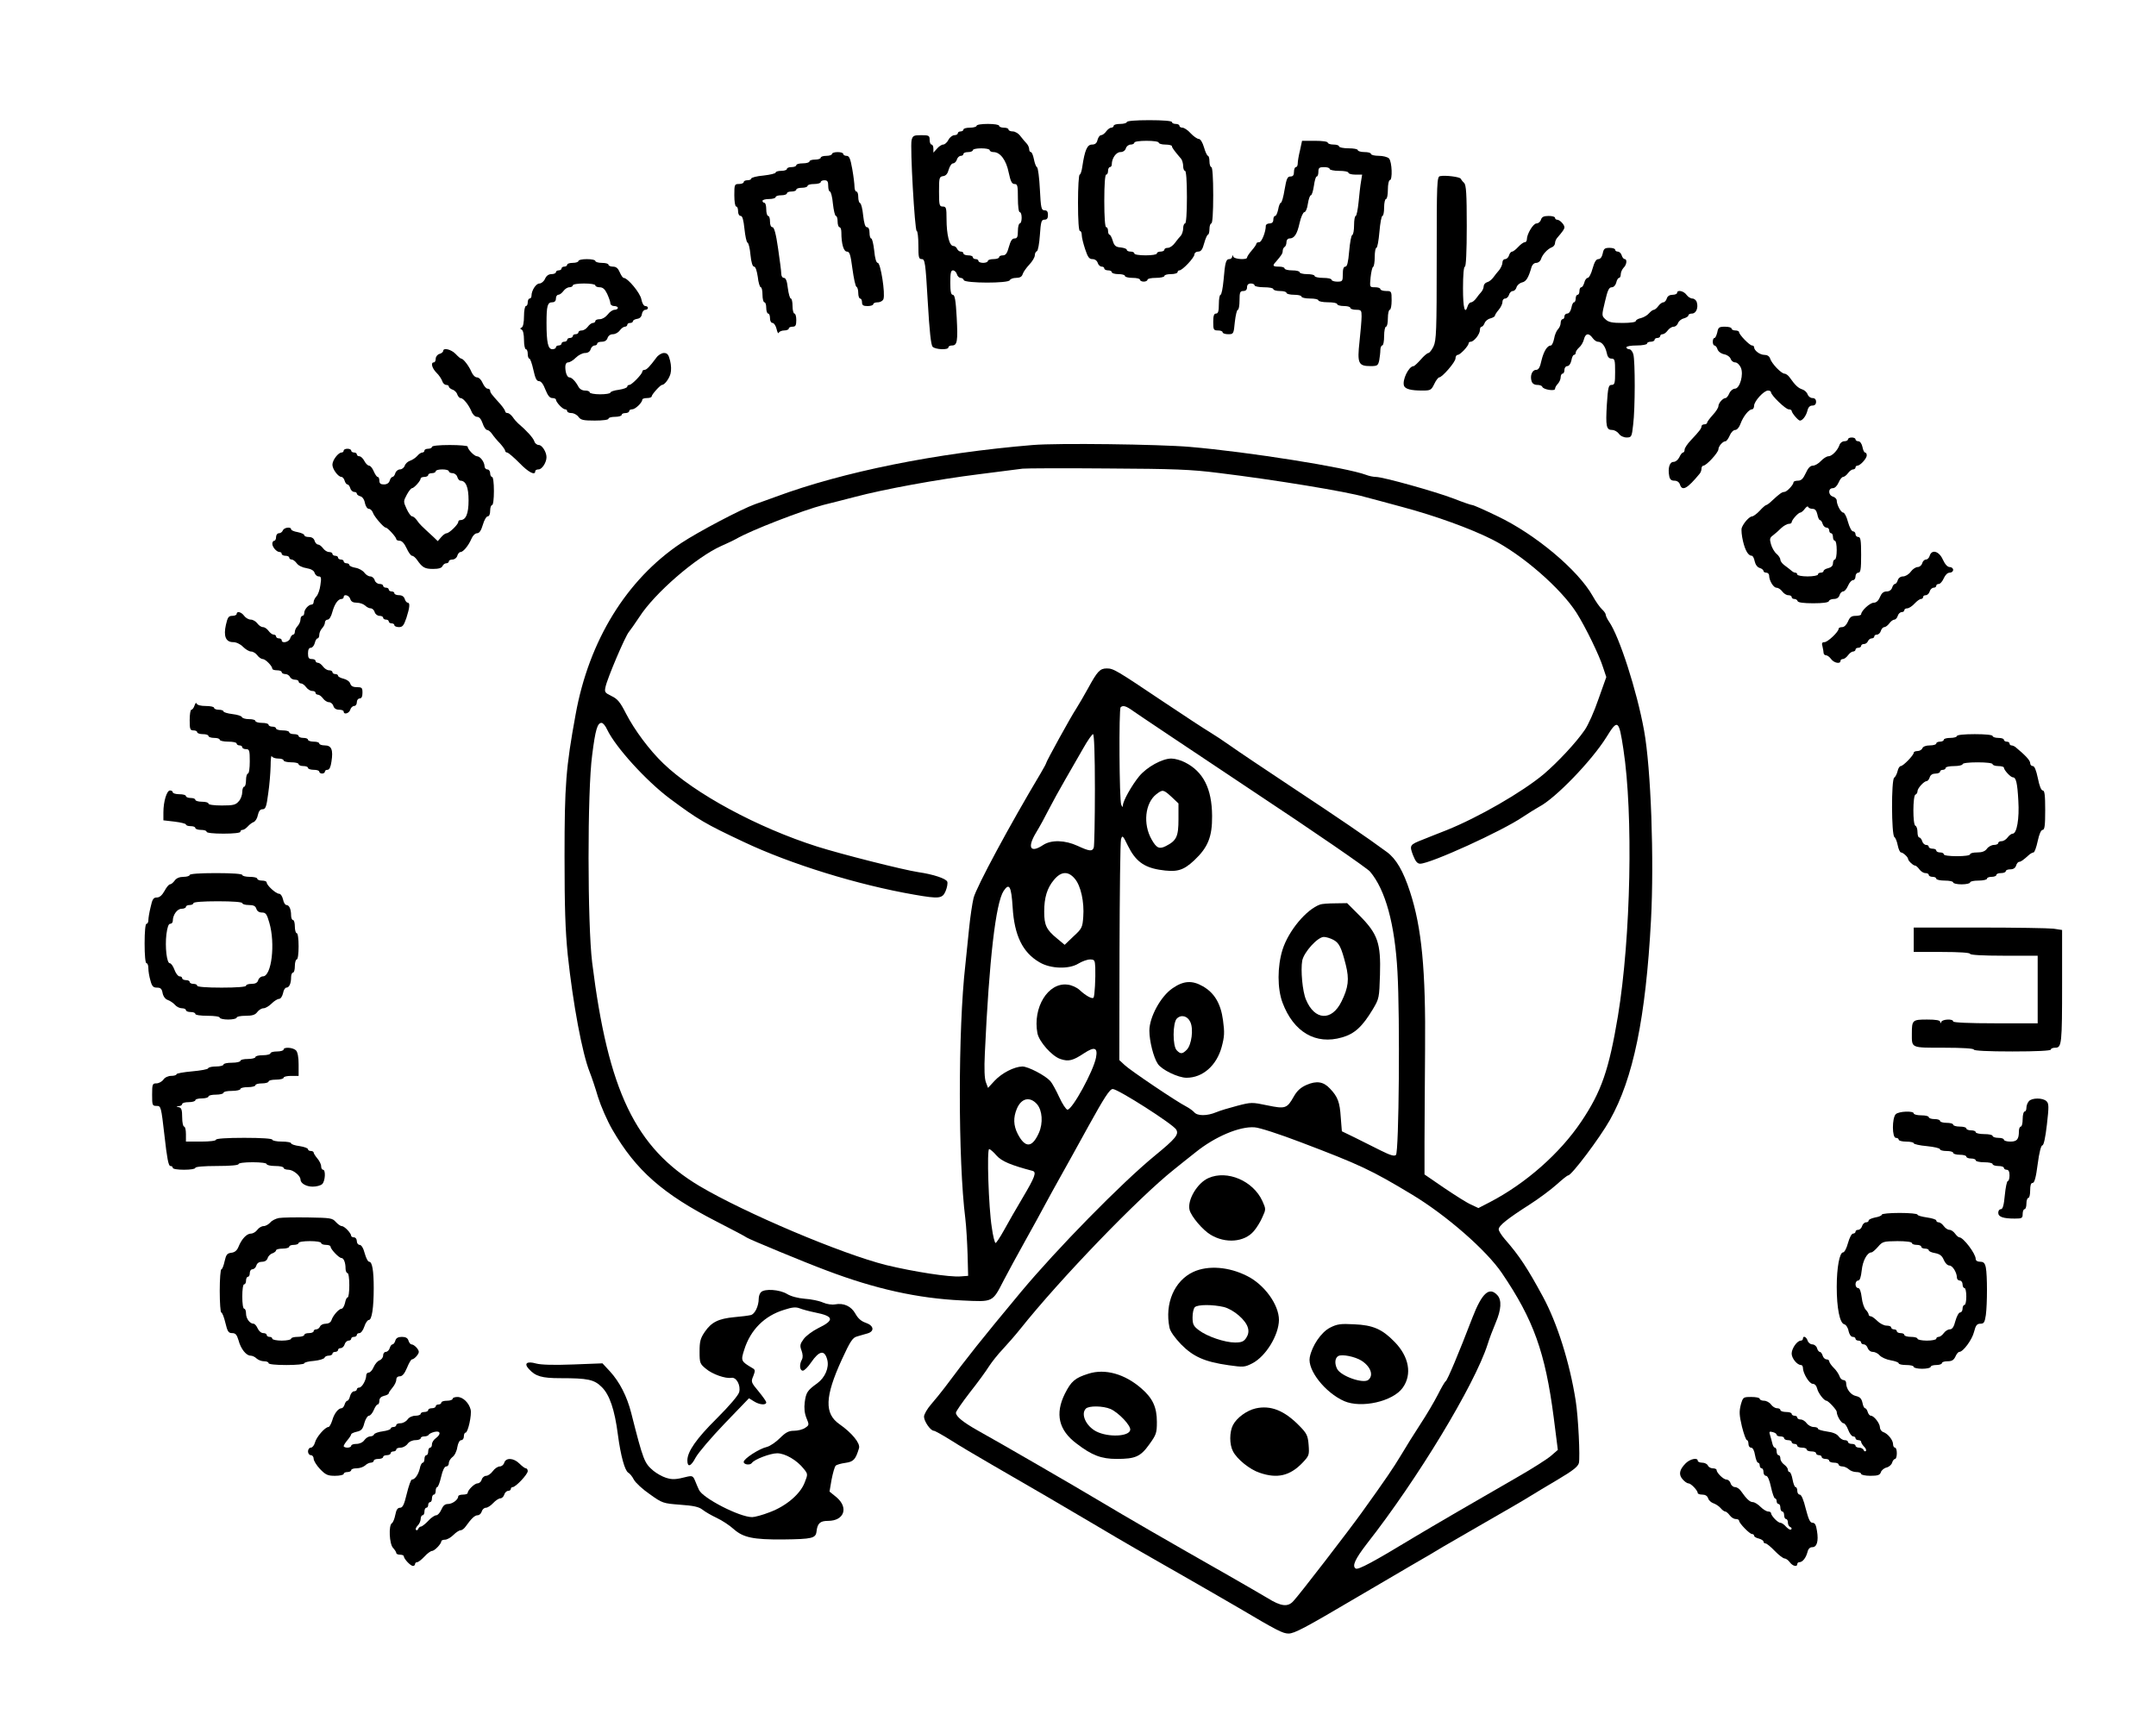 <?xml version="1.0" standalone="no"?>
<!DOCTYPE svg PUBLIC "-//W3C//DTD SVG 20010904//EN"
 "http://www.w3.org/TR/2001/REC-SVG-20010904/DTD/svg10.dtd">
<svg version="1.0" xmlns="http://www.w3.org/2000/svg"
 width="1148pt" height="920pt" viewBox="0 0 1148 920"
 preserveAspectRatio="xMidYMid meet">
<g transform="translate(0,920) scale(0.1,-0.1)"
fill="#000000" stroke="none">
<path d="M6000 8550 c0 -5 -16 -10 -35 -10 -19 0 -35 -4 -35 -10 0 -5 -6 -10
-13 -10 -7 0 -19 -9 -27 -20 -8 -11 -20 -20 -27 -20 -7 0 -15 -11 -19 -25 -4
-18 -13 -25 -30 -25 -25 0 -38 -30 -51 -117 -3 -24 -10 -43 -14 -43 -5 0 -9
-67 -9 -150 0 -93 4 -150 10 -150 6 0 10 -10 10 -22 0 -12 8 -45 18 -75 14
-42 21 -53 39 -53 13 0 24 -8 28 -20 3 -11 13 -20 21 -20 8 0 14 -4 14 -10 0
-5 9 -10 20 -10 11 0 20 -4 20 -10 0 -5 16 -10 35 -10 19 0 35 -4 35 -10 0 -5
18 -10 40 -10 22 0 40 -4 40 -10 0 -5 9 -10 20 -10 11 0 20 5 20 10 0 6 20 10
45 10 25 0 45 5 45 10 0 6 16 10 35 10 19 0 35 5 35 10 0 6 5 10 10 10 16 0
80 68 80 85 0 8 9 15 20 15 15 0 23 11 32 45 7 25 16 45 20 45 4 0 8 14 8 30
0 17 5 30 10 30 6 0 10 57 10 150 0 93 -4 150 -10 150 -5 0 -10 14 -10 30 0
17 -4 30 -8 30 -4 0 -14 20 -21 45 -8 27 -19 45 -28 45 -8 0 -28 14 -43 30
-15 17 -35 30 -44 30 -9 0 -16 5 -16 10 0 6 -9 10 -20 10 -11 0 -20 5 -20 10
0 6 -47 10 -120 10 -73 0 -120 -4 -120 -10z m170 -110 c0 -5 16 -10 35 -10 19
0 35 -4 35 -8 0 -8 11 -23 50 -69 5 -7 10 -24 10 -38 0 -14 5 -25 10 -25 6 0
10 -53 10 -140 0 -87 -4 -140 -10 -140 -5 0 -10 -12 -10 -26 0 -14 -6 -31 -12
-39 -7 -7 -22 -25 -32 -39 -10 -14 -27 -26 -37 -26 -11 0 -19 -4 -19 -10 0 -5
-9 -10 -20 -10 -11 0 -20 -4 -20 -10 0 -6 -27 -10 -60 -10 -33 0 -60 4 -60 10
0 6 -9 10 -20 10 -11 0 -20 4 -20 9 0 6 -15 11 -32 13 -27 2 -35 9 -43 36 -5
17 -13 32 -17 32 -4 0 -8 9 -8 20 0 11 -4 20 -10 20 -6 0 -10 53 -10 140 0 87
4 140 10 140 6 0 10 9 10 20 0 11 5 20 10 20 6 0 10 7 10 15 0 32 23 65 46 65
14 0 25 8 29 20 3 11 15 20 26 20 10 0 19 5 19 10 0 6 28 10 65 10 37 0 65 -4
65 -10z"/>
<path d="M5200 8530 c0 -5 -16 -10 -35 -10 -19 0 -35 -4 -35 -10 0 -5 -7 -10
-15 -10 -8 0 -15 -4 -15 -10 0 -5 -8 -10 -18 -10 -10 0 -25 -11 -32 -25 -7
-14 -20 -25 -28 -25 -8 0 -23 -10 -33 -22 l-19 -21 0 21 c0 12 -4 22 -10 22
-5 0 -10 11 -10 25 0 23 -4 25 -45 25 -40 0 -45 -3 -51 -26 -9 -34 17 -484 27
-484 5 0 9 -34 9 -75 0 -66 2 -75 18 -75 17 0 20 -18 32 -227 9 -156 17 -231
26 -240 15 -15 84 -18 84 -3 0 6 9 10 19 10 28 0 32 22 25 151 -5 90 -10 119
-21 119 -9 0 -13 17 -13 65 0 50 3 65 14 65 8 0 18 -9 21 -20 3 -11 12 -20 20
-20 7 0 15 -5 17 -12 6 -17 240 -18 245 0 3 6 17 12 33 12 20 0 31 6 35 19 3
11 19 34 36 52 16 17 29 39 29 49 0 10 5 20 11 22 6 2 13 41 16 86 5 71 8 82
24 82 14 0 19 7 19 25 0 18 -5 25 -19 25 -16 0 -19 12 -24 112 -3 61 -10 114
-15 117 -6 3 -13 23 -17 44 -4 20 -11 37 -16 37 -5 0 -9 7 -9 16 0 8 -6 21
-12 28 -7 7 -22 25 -33 39 -11 16 -30 27 -42 27 -13 0 -23 5 -23 10 0 6 -11
10 -25 10 -14 0 -25 5 -25 10 0 6 -27 10 -60 10 -33 0 -60 -4 -60 -10z m70
-130 c0 -5 9 -10 20 -10 36 0 68 -43 81 -109 10 -47 17 -61 31 -61 16 0 18 -9
18 -75 0 -43 4 -75 10 -75 6 0 10 -13 10 -30 0 -16 -4 -30 -10 -30 -5 0 -10
-18 -10 -40 0 -32 -4 -40 -18 -40 -13 0 -21 -13 -30 -45 -9 -34 -17 -45 -32
-45 -11 0 -20 -4 -20 -10 0 -5 -13 -10 -30 -10 -16 0 -30 -4 -30 -10 0 -5 -11
-10 -25 -10 -14 0 -25 5 -25 10 0 6 -7 10 -15 10 -8 0 -15 5 -15 10 0 6 -11
10 -25 10 -14 0 -25 5 -25 10 0 6 -6 10 -14 10 -8 0 -16 7 -20 15 -3 8 -12 15
-20 15 -21 0 -36 61 -36 143 0 60 -2 67 -20 67 -18 0 -20 7 -20 79 0 74 1 80
22 83 15 2 24 13 30 36 5 17 15 32 23 32 7 0 17 9 20 20 3 11 13 20 21 20 8 0
14 5 14 10 0 6 11 10 25 10 14 0 25 5 25 10 0 6 20 10 45 10 25 0 45 -4 45
-10z"/>
<path d="M6922 8399 c-7 -28 -12 -59 -12 -70 0 -10 -4 -19 -10 -19 -5 0 -10
-11 -10 -25 0 -18 -5 -25 -19 -25 -16 0 -21 -12 -31 -70 -6 -38 -15 -70 -20
-70 -4 0 -11 -16 -14 -35 -4 -19 -11 -35 -16 -35 -6 0 -10 -9 -10 -20 0 -13
-7 -20 -20 -20 -11 0 -20 -6 -20 -12 0 -33 -22 -88 -35 -88 -8 0 -15 -3 -15
-7 0 -5 -11 -21 -25 -37 -14 -16 -25 -33 -25 -38 0 -13 -68 -9 -73 5 -4 10 -6
10 -6 0 -1 -7 -7 -13 -15 -13 -18 0 -23 -16 -31 -112 -4 -43 -11 -78 -16 -78
-5 0 -9 -22 -9 -50 0 -38 -4 -50 -15 -50 -11 0 -15 -12 -15 -45 0 -41 2 -45
25 -45 14 0 25 -4 25 -10 0 -5 13 -10 29 -10 29 0 30 1 36 65 4 36 11 65 16
65 5 0 9 23 9 50 0 43 3 50 20 50 13 0 20 7 20 20 0 13 7 20 20 20 11 0 20 -4
20 -10 0 -5 23 -10 50 -10 28 0 50 -4 50 -10 0 -5 16 -10 35 -10 19 0 35 -4
35 -10 0 -5 18 -10 40 -10 22 0 40 -4 40 -10 0 -5 20 -10 45 -10 25 0 45 -4
45 -10 0 -5 23 -10 50 -10 28 0 50 -4 50 -10 0 -5 16 -10 35 -10 19 0 35 -4
35 -10 0 -5 14 -10 30 -10 28 0 30 -3 30 -35 0 -19 -5 -79 -11 -134 -13 -117
-6 -131 59 -131 36 0 40 3 46 31 3 17 6 42 6 55 0 13 5 24 10 24 6 0 10 23 10
50 0 28 5 50 10 50 6 0 10 20 10 45 0 25 5 45 10 45 6 0 10 23 10 50 0 49 -1
50 -30 50 -16 0 -30 5 -30 10 0 6 -13 10 -29 10 -28 0 -28 0 -23 53 3 28 9 54
13 55 5 2 9 26 9 53 0 27 4 49 9 49 5 0 12 38 16 85 4 47 11 85 16 85 5 0 9
20 9 45 0 25 5 45 10 45 6 0 10 23 10 50 0 28 5 50 10 50 16 0 12 99 -4 116
-8 8 -33 14 -55 14 -23 0 -41 5 -41 10 0 6 -16 10 -35 10 -19 0 -35 5 -35 10
0 6 -22 10 -50 10 -27 0 -50 5 -50 10 0 6 -13 10 -30 10 -16 0 -30 5 -30 10 0
6 -29 10 -68 10 l-69 0 -11 -51z m158 -99 c0 -5 23 -10 50 -10 28 0 50 -4 50
-10 0 -5 16 -10 36 -10 l37 0 -6 -37 c-4 -21 -9 -71 -13 -110 -4 -40 -11 -73
-15 -73 -5 0 -9 -22 -9 -49 0 -27 -4 -51 -10 -53 -5 -1 -12 -40 -16 -85 -5
-60 -11 -83 -20 -83 -10 0 -14 -13 -14 -40 0 -38 -2 -40 -30 -40 -16 0 -30 5
-30 10 0 6 -20 10 -45 10 -25 0 -45 5 -45 10 0 6 -18 10 -40 10 -22 0 -40 5
-40 10 0 6 -18 10 -40 10 -22 0 -40 5 -40 10 0 6 -13 10 -30 10 -33 0 -36 5
-17 25 30 35 37 45 37 59 0 8 5 18 10 21 6 3 10 15 10 26 0 11 7 19 16 19 26
0 41 23 54 83 7 31 19 57 25 57 7 0 16 20 19 45 4 25 11 45 16 45 5 0 12 23
16 50 4 28 10 50 15 50 5 0 9 11 9 25 0 21 5 25 30 25 17 0 30 -4 30 -10z"/>
<path d="M4430 8380 c0 -5 -13 -10 -30 -10 -16 0 -30 -4 -30 -10 0 -5 -13 -10
-30 -10 -16 0 -30 -4 -30 -10 0 -5 -16 -10 -35 -10 -19 0 -35 -4 -35 -10 0 -5
-11 -10 -25 -10 -14 0 -25 -4 -25 -10 0 -5 -13 -10 -30 -10 -16 0 -30 -4 -30
-9 0 -5 -29 -12 -65 -16 -36 -3 -65 -11 -65 -16 0 -5 -9 -9 -20 -9 -11 0 -20
-4 -20 -10 0 -5 -11 -10 -25 -10 -24 0 -25 -3 -25 -60 0 -33 4 -60 10 -60 6 0
10 -11 10 -25 0 -15 6 -25 14 -25 9 0 15 -21 20 -69 4 -38 11 -71 16 -73 6 -2
13 -31 16 -65 4 -40 11 -63 19 -63 8 0 15 -22 20 -55 3 -30 11 -55 16 -55 5 0
9 -18 9 -40 0 -22 5 -40 10 -40 6 0 10 -13 10 -30 0 -16 5 -30 10 -30 6 0 10
-11 10 -25 0 -15 6 -25 14 -25 7 0 17 -15 21 -32 4 -18 9 -27 12 -20 2 6 16
12 29 12 13 0 24 5 24 10 0 6 9 10 20 10 16 0 20 7 20 35 0 19 -4 35 -10 35
-5 0 -10 18 -10 40 0 22 -4 40 -9 40 -5 0 -12 25 -16 55 -4 38 -11 55 -21 55
-8 0 -14 10 -14 22 0 13 -8 73 -17 135 -11 78 -21 113 -30 113 -8 0 -13 12
-13 30 0 17 -4 30 -10 30 -5 0 -10 16 -10 35 0 19 -4 35 -10 35 -5 0 -10 5
-10 10 0 6 16 10 35 10 19 0 35 5 35 10 0 6 14 10 30 10 17 0 30 5 30 10 0 6
11 10 25 10 14 0 25 5 25 10 0 6 14 10 30 10 17 0 30 5 30 10 0 6 16 10 35 10
19 0 35 5 35 10 0 6 9 10 20 10 16 0 20 -7 20 -30 0 -16 4 -30 9 -30 5 0 13
-29 16 -65 4 -36 11 -65 16 -65 5 0 9 -13 9 -30 0 -16 5 -30 10 -30 6 0 10
-12 10 -27 0 -62 12 -103 30 -103 14 0 19 -16 29 -92 7 -51 16 -94 22 -96 5
-2 9 -17 9 -33 0 -16 5 -29 10 -29 6 0 10 -9 10 -20 0 -16 7 -20 30 -20 17 0
30 5 30 10 0 6 11 10 24 10 13 0 27 8 30 17 11 28 -15 193 -30 193 -8 0 -15
23 -19 65 -4 36 -11 65 -16 65 -5 0 -9 14 -9 30 0 19 -5 30 -14 30 -9 0 -15
20 -20 63 -3 34 -11 64 -16 65 -6 2 -10 17 -10 33 0 16 -4 29 -10 29 -5 0 -10
11 -10 25 0 13 -5 56 -12 95 -10 56 -16 70 -30 70 -10 0 -18 5 -18 10 0 6 -13
10 -30 10 -16 0 -30 -4 -30 -10z"/>
<path d="M7668 8262 c-17 -3 -18 -32 -18 -437 0 -387 -2 -438 -17 -470 -9 -19
-22 -35 -27 -35 -6 0 -25 -16 -41 -35 -17 -19 -34 -35 -38 -35 -26 0 -62 -75
-51 -105 7 -17 37 -25 97 -25 44 0 48 2 64 35 9 19 21 35 26 35 16 0 87 82 87
101 0 10 5 19 12 19 13 0 58 48 58 62 0 4 5 8 11 8 17 0 49 40 49 62 0 10 4
18 9 18 5 0 12 9 16 19 3 10 17 22 30 25 14 4 25 10 25 15 0 4 9 18 20 31 11
13 20 31 20 42 0 10 6 18 14 18 8 0 18 9 21 20 3 11 12 20 20 20 8 0 17 9 20
20 3 11 17 23 30 26 22 5 34 26 50 82 4 13 14 22 25 22 10 0 21 8 25 19 7 25
36 56 58 64 9 3 17 14 17 22 0 9 6 23 13 30 29 34 37 45 37 55 0 14 -25 40
-39 40 -6 0 -11 5 -11 10 0 6 -15 10 -34 10 -26 0 -36 -5 -41 -20 -3 -11 -14
-20 -24 -20 -17 0 -51 -56 -51 -85 0 -8 -5 -15 -11 -15 -7 0 -22 -11 -35 -25
-13 -14 -27 -25 -33 -25 -5 0 -13 -9 -16 -20 -3 -11 -13 -20 -21 -20 -8 0 -14
-8 -14 -18 0 -11 -8 -28 -17 -40 -10 -11 -24 -29 -32 -40 -8 -11 -23 -23 -33
-25 -10 -3 -18 -13 -18 -22 0 -9 -6 -22 -12 -29 -7 -8 -20 -23 -28 -35 -8 -11
-20 -21 -27 -21 -6 0 -15 -9 -18 -20 -15 -48 -25 -12 -25 95 0 70 4 115 10
115 6 0 10 79 10 216 0 172 -3 218 -14 230 -8 7 -16 18 -18 22 -3 10 -83 20
-110 14z"/>
<path d="M8534 7850 c-4 -19 -13 -30 -23 -30 -12 0 -21 -15 -31 -50 -7 -27
-19 -50 -26 -50 -6 0 -15 -11 -18 -25 -4 -14 -11 -25 -16 -25 -6 0 -10 -9 -10
-20 0 -11 -4 -20 -10 -20 -5 0 -10 -9 -10 -20 0 -11 -4 -20 -9 -20 -5 0 -11
-13 -14 -30 -4 -18 -13 -30 -22 -30 -8 0 -15 -7 -15 -15 0 -8 -4 -15 -10 -15
-5 0 -10 -9 -10 -19 0 -11 -6 -26 -14 -34 -8 -8 -18 -31 -21 -51 -4 -20 -12
-36 -17 -36 -19 0 -38 -30 -50 -79 -8 -38 -16 -51 -29 -51 -21 0 -33 -31 -24
-60 4 -13 15 -20 30 -20 13 0 25 -4 27 -10 5 -15 68 -25 68 -11 0 7 7 19 15
27 8 9 15 24 15 35 0 10 5 19 10 19 6 0 10 9 10 20 0 11 7 20 15 20 9 0 18 12
22 30 3 17 9 30 14 30 5 0 9 5 9 11 0 7 8 19 18 28 11 9 22 28 26 44 8 32 26
35 46 7 8 -11 20 -20 28 -20 21 0 39 -23 47 -58 4 -22 12 -32 26 -32 17 0 19
-8 19 -70 0 -61 -2 -70 -19 -70 -16 0 -19 -12 -25 -104 -7 -116 -3 -136 28
-136 12 0 28 -9 36 -20 8 -12 26 -20 41 -20 26 0 28 3 35 68 11 86 11 339 1
375 -4 15 -14 27 -22 27 -8 0 -15 5 -15 10 0 6 25 10 55 10 30 0 55 5 55 10 0
6 9 10 20 10 11 0 20 5 20 10 0 6 7 10 15 10 8 0 15 5 15 10 0 6 6 10 13 10 7
0 19 9 27 20 8 11 22 20 32 20 9 0 19 9 23 19 3 10 17 22 30 25 14 4 25 11 25
16 0 6 9 10 19 10 22 0 35 30 26 60 -3 11 -14 20 -23 20 -10 0 -24 9 -32 20
-15 21 -50 28 -50 10 0 -5 -11 -10 -24 -10 -16 0 -27 -7 -31 -20 -3 -11 -12
-20 -18 -20 -7 0 -19 -9 -27 -20 -8 -11 -19 -20 -24 -20 -5 0 -16 -8 -25 -18
-9 -11 -28 -22 -43 -26 -16 -3 -28 -11 -28 -16 0 -6 -31 -10 -70 -10 -56 0
-75 4 -91 19 -21 19 -21 20 -3 95 14 60 21 76 36 76 10 0 20 10 24 25 3 14 10
25 15 25 5 0 9 9 9 19 0 11 7 26 15 35 17 16 20 46 6 46 -5 0 -13 9 -16 20 -3
11 -13 20 -21 20 -8 0 -14 5 -14 10 0 6 -14 10 -30 10 -26 0 -31 -5 -36 -30z"/>
<path d="M3080 7810 c0 -5 -13 -10 -30 -10 -16 0 -30 -4 -30 -10 0 -5 -7 -10
-15 -10 -8 0 -15 -4 -15 -10 0 -5 -7 -10 -15 -10 -8 0 -15 -4 -15 -10 0 -5
-11 -10 -23 -10 -16 0 -28 -9 -35 -25 -6 -14 -20 -25 -30 -25 -18 0 -42 -37
-42 -65 0 -8 -4 -15 -10 -15 -5 0 -10 -9 -10 -20 0 -11 -4 -20 -10 -20 -5 0
-10 -24 -10 -54 0 -34 -5 -57 -12 -60 -10 -5 -10 -7 0 -12 7 -3 12 -25 12 -55
0 -27 5 -49 10 -49 6 0 10 -11 10 -25 0 -14 4 -25 9 -25 4 0 14 -27 21 -60 10
-45 17 -60 30 -60 11 0 23 -16 34 -45 13 -32 23 -45 37 -45 10 0 19 -4 19 -8
0 -14 36 -52 49 -52 6 0 11 -4 11 -10 0 -5 10 -10 23 -10 12 0 29 -9 37 -20
12 -17 26 -20 87 -20 42 0 73 4 73 10 0 6 16 10 35 10 19 0 35 5 35 10 0 6 9
10 20 10 11 0 20 5 20 10 0 6 7 10 16 10 17 0 54 36 54 52 0 4 11 8 25 8 14 0
25 4 25 9 0 10 46 61 55 61 13 0 37 31 45 59 5 18 4 46 -2 70 -8 33 -15 41
-33 41 -12 0 -31 -11 -41 -26 -35 -47 -51 -64 -63 -64 -6 0 -11 -4 -11 -9 0
-13 -56 -71 -69 -71 -6 0 -11 -4 -11 -9 0 -6 -20 -13 -45 -17 -25 -3 -45 -10
-45 -15 0 -5 -25 -9 -55 -9 -30 0 -55 5 -55 10 0 6 -11 10 -25 10 -15 0 -29 8
-36 22 -15 28 -35 48 -47 48 -12 0 -22 25 -22 56 0 15 6 24 15 24 9 0 27 11
41 25 14 14 36 25 49 25 15 0 26 7 30 20 3 11 13 20 21 20 8 0 14 5 14 10 0 6
11 10 24 10 16 0 27 7 31 20 4 12 15 20 28 20 13 0 29 9 37 20 8 11 20 20 27
20 7 0 13 5 13 10 0 6 7 10 15 10 8 0 15 4 15 9 0 5 10 11 23 13 14 2 23 11
25 26 2 12 10 22 18 22 8 0 14 5 14 10 0 6 -6 10 -14 10 -8 0 -17 15 -21 36
-6 34 -73 114 -94 114 -5 0 -14 14 -21 30 -9 21 -19 30 -36 30 -13 0 -24 5
-24 10 0 6 -16 10 -35 10 -19 0 -35 5 -35 10 0 6 -20 10 -45 10 -25 0 -45 -4
-45 -10z m90 -130 c0 -5 10 -10 23 -10 17 0 28 -10 40 -35 9 -20 17 -42 17
-50 0 -8 9 -15 20 -15 11 0 20 -4 20 -10 0 -5 -8 -10 -18 -10 -9 0 -26 -11
-36 -25 -11 -14 -29 -25 -42 -25 -13 0 -24 -4 -24 -10 0 -5 -6 -10 -13 -10 -7
0 -19 -9 -27 -20 -8 -11 -22 -20 -32 -20 -10 0 -18 -4 -18 -10 0 -5 -7 -10
-15 -10 -8 0 -15 -4 -15 -10 0 -5 -7 -10 -15 -10 -8 0 -15 -4 -15 -10 0 -5 -7
-10 -15 -10 -8 0 -15 -4 -15 -10 0 -5 -7 -10 -15 -10 -8 0 -15 -4 -15 -10 0
-5 -8 -10 -19 -10 -23 0 -31 35 -31 140 0 91 5 110 31 110 12 0 19 7 19 20 0
11 6 20 13 20 7 0 19 9 27 20 8 11 22 20 32 20 10 0 18 5 18 10 0 6 27 10 60
10 33 0 60 -4 60 -10z"/>
<path d="M9144 7430 c-4 -16 -10 -30 -15 -30 -5 0 -9 -9 -9 -20 0 -11 4 -20 9
-20 5 0 13 -9 16 -20 4 -12 18 -23 36 -27 16 -3 31 -14 34 -24 4 -11 14 -19
24 -19 10 0 23 -12 30 -27 17 -36 -5 -113 -31 -113 -10 0 -24 -11 -30 -25 -6
-14 -15 -25 -20 -25 -14 0 -38 -27 -38 -43 0 -8 -13 -29 -30 -47 -16 -18 -30
-36 -30 -41 0 -5 -7 -9 -15 -9 -8 0 -15 -5 -15 -10 0 -12 -11 -26 -57 -75 -18
-19 -33 -41 -33 -50 0 -8 -4 -15 -8 -15 -5 0 -14 -11 -20 -25 -7 -14 -20 -25
-31 -25 -21 0 -31 -33 -23 -75 3 -18 11 -25 27 -25 15 0 26 -8 30 -20 12 -38
39 -23 105 57 6 7 10 19 10 28 0 8 5 15 10 15 16 0 80 70 80 87 0 16 23 43 38
43 5 0 15 14 22 30 7 17 20 30 29 30 10 0 22 14 29 34 14 38 44 76 61 76 6 0
11 9 11 19 0 24 52 81 74 81 9 0 16 -4 16 -9 0 -16 78 -91 94 -91 9 0 16 -4
16 -8 0 -11 35 -52 44 -52 14 0 33 25 40 53 4 18 13 27 26 27 13 0 20 7 20 20
0 13 -7 20 -19 20 -11 0 -22 9 -26 19 -3 11 -16 23 -28 27 -22 7 -38 22 -67
63 -8 12 -21 21 -28 21 -17 0 -69 54 -77 81 -4 12 -15 19 -30 19 -24 0 -55 23
-55 41 0 5 -5 9 -11 9 -13 0 -69 58 -69 71 0 5 -9 9 -20 9 -11 0 -20 5 -20 10
0 6 -16 10 -35 10 -31 0 -36 -3 -41 -30z"/>
<path d="M2360 7331 c0 -5 -9 -13 -20 -16 -11 -3 -20 -15 -20 -26 0 -10 -4
-19 -10 -19 -18 0 -10 -31 14 -55 14 -13 27 -34 31 -45 3 -11 13 -20 21 -20 8
0 14 -4 14 -9 0 -5 9 -12 19 -16 11 -3 23 -15 26 -26 4 -10 11 -19 17 -19 15
0 43 -35 58 -70 7 -18 20 -30 30 -30 12 0 22 -12 30 -35 6 -19 17 -35 24 -35
6 0 18 -9 26 -21 8 -12 27 -35 43 -51 15 -17 27 -34 27 -39 0 -5 5 -9 10 -9 6
0 35 -25 65 -55 49 -51 85 -69 85 -45 0 6 8 10 18 10 18 0 42 37 42 65 0 28
-24 65 -41 65 -10 0 -21 9 -24 20 -6 18 -40 56 -87 96 -7 6 -20 21 -28 33 -8
11 -20 21 -27 21 -7 0 -13 4 -13 9 0 5 -12 23 -27 40 -48 53 -53 60 -53 71 0
5 -6 10 -14 10 -7 0 -19 14 -26 30 -7 17 -20 30 -30 30 -10 0 -23 13 -30 30
-13 31 -43 70 -54 70 -4 0 -17 11 -30 25 -23 24 -66 35 -66 16z"/>
<path d="M9840 6860 c0 -5 -9 -10 -19 -10 -11 0 -22 -8 -26 -19 -9 -28 -40
-61 -59 -61 -9 0 -27 -11 -40 -25 -13 -14 -32 -25 -43 -25 -14 0 -26 -13 -38
-40 -14 -30 -24 -40 -42 -40 -12 0 -23 -4 -23 -8 0 -14 -36 -52 -49 -52 -12 0
-25 -9 -66 -47 -13 -13 -27 -23 -31 -23 -3 0 -19 -13 -34 -30 -15 -16 -34 -30
-40 -30 -15 0 -47 -36 -56 -62 -3 -10 0 -42 7 -71 12 -50 28 -77 47 -77 5 0
12 -13 15 -29 4 -18 14 -32 27 -36 11 -3 20 -11 20 -16 0 -5 7 -9 15 -9 8 0
15 -7 15 -15 0 -27 23 -65 39 -65 9 0 23 -9 31 -20 8 -11 22 -20 32 -20 10 0
18 -4 18 -10 0 -5 6 -10 14 -10 8 0 16 -5 18 -12 3 -7 32 -11 83 -11 51 0 80
4 83 11 2 7 14 12 27 12 15 0 26 7 30 20 3 11 12 20 19 20 8 0 19 14 26 30 7
17 19 30 26 30 8 0 14 9 14 20 0 11 7 20 15 20 12 0 15 17 15 95 0 78 -3 95
-15 95 -8 0 -15 7 -15 15 0 8 -6 15 -13 15 -8 0 -19 22 -27 50 -7 28 -19 50
-25 50 -13 0 -35 42 -35 65 0 7 -9 17 -20 20 -26 8 -27 45 -1 45 11 0 23 12
31 30 7 17 18 30 24 30 6 0 18 9 26 20 8 11 20 20 27 20 7 0 13 5 13 10 0 6 5
10 10 10 15 0 50 38 50 55 0 8 -4 15 -9 15 -5 0 -11 14 -14 30 -4 18 -13 30
-22 30 -8 0 -15 5 -15 10 0 6 -9 10 -20 10 -11 0 -20 -4 -20 -10z m-189 -370
c14 0 21 -9 26 -30 3 -16 9 -30 14 -30 4 0 11 -9 14 -20 3 -11 13 -20 21 -20
8 0 14 -7 14 -15 0 -8 5 -15 10 -15 6 0 10 -9 10 -20 0 -11 5 -20 10 -20 6 0
10 -22 10 -50 0 -27 -4 -50 -10 -50 -5 0 -10 -9 -10 -20 0 -13 -9 -22 -25 -26
-14 -3 -25 -10 -25 -15 0 -5 -7 -9 -15 -9 -8 0 -15 -4 -15 -10 0 -5 -25 -10
-55 -10 -30 0 -55 5 -55 10 0 6 -5 10 -11 10 -6 0 -16 6 -23 13 -8 6 -23 19
-35 27 -11 8 -21 21 -21 29 0 7 -9 22 -20 31 -12 10 -25 33 -30 51 -8 28 -7
35 11 48 12 9 31 26 44 39 13 12 31 22 40 22 8 0 15 4 15 8 0 13 36 52 46 52
5 0 16 9 24 20 8 11 16 16 18 10 2 -5 12 -10 23 -10z"/>
<path d="M5500 6830 c-517 -43 -1012 -143 -1370 -276 -36 -13 -85 -31 -109
-39 -75 -27 -301 -146 -395 -208 -290 -194 -490 -519 -561 -912 -52 -284 -59
-376 -59 -755 0 -273 4 -394 17 -525 28 -262 77 -525 117 -625 10 -25 30 -84
44 -132 15 -48 49 -127 77 -175 125 -216 268 -342 555 -489 82 -42 154 -80
160 -85 10 -8 306 -131 424 -175 261 -99 487 -149 722 -160 169 -8 161 -12
224 110 20 39 71 132 112 206 41 74 90 162 107 195 18 33 52 96 77 140 25 44
94 169 154 278 84 152 113 197 129 197 28 0 321 -187 338 -216 15 -26 -3 -48
-114 -139 -178 -146 -522 -497 -713 -726 -217 -261 -281 -342 -405 -508 -19
-25 -52 -66 -73 -90 -21 -24 -38 -54 -38 -66 0 -25 35 -75 52 -75 6 0 45 -22
87 -48 42 -27 141 -86 221 -132 226 -130 372 -216 540 -315 85 -51 187 -110
225 -132 39 -22 151 -87 250 -143 99 -57 234 -134 300 -173 206 -122 236 -137
266 -137 31 0 86 29 364 193 94 55 224 131 290 170 66 38 143 83 170 100 28
16 129 75 225 130 96 55 200 115 230 134 30 19 101 61 158 95 76 45 104 67
109 86 7 31 -3 244 -17 332 -32 204 -99 415 -175 555 -83 153 -125 217 -202
305 -18 21 -33 44 -33 53 0 19 46 56 165 132 50 32 114 80 143 106 30 27 57
49 62 49 18 0 168 199 222 295 124 220 191 543 219 1065 17 323 0 808 -37
1010 -38 210 -132 502 -187 580 -9 13 -17 30 -17 36 0 6 -9 19 -20 29 -11 10
-33 41 -49 70 -78 139 -306 330 -508 426 -68 33 -127 59 -133 59 -6 0 -50 15
-98 34 -99 38 -378 116 -416 116 -13 0 -37 5 -52 11 -104 39 -623 122 -939
149 -163 14 -705 21 -835 10z m990 -149 c303 -37 678 -99 775 -127 28 -7 120
-32 205 -55 175 -47 357 -113 473 -171 160 -80 367 -260 451 -391 47 -74 122
-227 142 -292 l17 -51 -42 -118 c-22 -65 -55 -139 -73 -164 -45 -66 -142 -170
-218 -235 -115 -96 -349 -231 -519 -299 -42 -16 -98 -39 -126 -50 -69 -27 -71
-30 -51 -83 13 -33 23 -45 38 -45 54 0 437 174 548 250 30 20 69 44 85 53 86
44 280 245 358 370 61 99 67 95 91 -63 53 -346 40 -1000 -29 -1421 -48 -287
-88 -403 -195 -562 -114 -170 -296 -330 -486 -429 l-62 -32 -38 18 c-22 9 -86
50 -144 89 l-105 72 0 170 c0 94 2 316 3 495 4 425 -18 650 -80 840 -36 111
-74 176 -123 212 -107 79 -257 181 -505 345 -146 97 -294 196 -330 222 -35 25
-84 57 -107 71 -24 14 -134 86 -246 161 -255 171 -268 179 -304 179 -36 0 -50
-15 -99 -105 -21 -38 -50 -88 -64 -110 -27 -40 -160 -282 -160 -290 0 -3 -13
-26 -28 -52 -165 -276 -342 -605 -358 -665 -7 -29 -18 -102 -24 -163 -6 -60
-15 -148 -20 -195 -39 -341 -39 -1040 0 -1350 5 -41 10 -127 12 -190 l3 -115
-40 -3 c-58 -5 -250 25 -395 60 -237 59 -752 277 -995 421 -342 204 -487 507
-572 1191 -25 204 -26 912 0 1104 17 136 28 172 50 172 8 0 21 -16 30 -36 45
-94 207 -272 332 -366 153 -114 191 -136 395 -232 249 -118 608 -229 909 -281
132 -23 149 -21 166 19 8 19 12 42 9 50 -6 17 -77 40 -154 51 -80 12 -408 95
-538 136 -318 101 -653 282 -820 443 -74 71 -153 177 -199 266 -31 61 -45 78
-77 93 -35 17 -38 21 -32 48 9 45 105 271 125 294 9 11 34 47 56 80 80 125
301 317 435 377 36 16 72 33 80 38 74 44 356 153 465 181 39 9 113 29 165 42
158 42 443 94 660 121 113 14 219 28 235 30 17 2 219 3 450 1 359 -2 445 -5
595 -24z m-459 -1266 c19 -14 305 -205 635 -425 331 -219 614 -414 629 -432
82 -97 132 -279 146 -533 14 -243 8 -960 -8 -976 -8 -8 -28 -3 -80 23 -37 19
-99 50 -138 69 l-70 34 -6 75 c-5 80 -16 109 -57 152 -35 38 -72 43 -125 20
-32 -14 -51 -32 -68 -62 -36 -64 -45 -67 -141 -47 -81 17 -86 17 -159 -2 -42
-11 -93 -26 -114 -35 -48 -20 -99 -20 -116 0 -7 8 -26 22 -43 31 -50 25 -299
193 -328 221 l-28 26 1 575 c1 317 4 587 8 601 7 23 10 21 37 -35 39 -79 83
-113 166 -127 93 -15 127 -6 187 50 73 69 96 125 95 237 -1 145 -47 236 -145
285 -21 11 -53 20 -72 20 -49 0 -130 -45 -171 -94 -40 -49 -86 -131 -87 -155
0 -12 -3 -11 -9 4 -10 23 -13 508 -3 518 12 12 29 7 64 -18z m-201 -419 c0
-162 -3 -301 -6 -310 -8 -22 -23 -20 -86 9 -67 31 -140 33 -183 5 -69 -46 -87
-15 -38 66 19 31 50 88 68 124 19 37 58 108 87 158 29 51 72 125 96 167 23 41
47 75 52 75 6 0 10 -107 10 -294z m408 -40 l37 -35 0 -84 c0 -92 -10 -114 -67
-143 -35 -18 -50 -11 -76 35 -47 82 -35 194 25 241 34 26 37 26 81 -14z m-515
-436 c32 -37 51 -124 45 -203 -4 -56 -7 -63 -52 -104 l-47 -45 -42 35 c-55 45
-67 70 -67 141 0 75 15 126 52 170 38 46 76 48 111 6z m-331 -152 c9 -150 53
-241 143 -293 58 -35 157 -38 207 -7 20 12 47 22 62 22 24 0 26 -4 28 -42 2
-58 -3 -151 -9 -161 -6 -10 -42 10 -74 40 -15 14 -43 27 -65 29 -103 13 -186
-122 -160 -259 9 -45 77 -122 122 -137 44 -15 67 -9 127 31 55 36 73 30 63
-23 -13 -71 -126 -278 -152 -278 -7 0 -27 30 -44 67 -17 37 -38 75 -47 85 -28
31 -119 78 -149 78 -44 -1 -110 -35 -149 -77 l-34 -37 -11 29 c-8 20 -10 72
-6 155 23 500 58 801 100 865 30 45 41 25 48 -87z m130 -1049 c28 -33 33 -100
10 -152 -36 -81 -73 -83 -113 -6 -23 45 -24 87 -5 133 24 58 70 68 108 25z
m1403 -202 c316 -120 376 -148 595 -280 182 -110 394 -295 477 -417 169 -249
231 -423 276 -769 l22 -173 -37 -32 c-20 -17 -98 -67 -175 -111 -197 -113
-465 -269 -553 -322 -216 -131 -298 -175 -311 -167 -21 13 -4 50 59 132 270
344 574 847 643 1062 9 30 29 82 43 115 30 70 33 121 9 147 -43 47 -82 12
-133 -120 -72 -188 -133 -333 -142 -338 -5 -3 -24 -36 -42 -72 -19 -37 -60
-107 -93 -157 -32 -49 -79 -124 -103 -165 -43 -71 -78 -123 -208 -304 -68 -95
-335 -442 -365 -473 -29 -33 -66 -29 -138 16 -35 21 -129 75 -209 121 -322
183 -552 316 -675 390 -142 85 -548 320 -660 382 -76 43 -115 74 -115 94 0 7
34 56 75 109 42 53 87 115 101 138 15 23 48 65 74 92 26 28 67 75 91 105 214
269 632 702 821 852 23 19 75 60 114 91 104 84 235 139 314 133 25 -1 135 -37
245 -79z m-1619 -71 c28 -31 75 -51 192 -82 23 -6 12 -34 -52 -142 -35 -59
-80 -137 -100 -174 -21 -38 -41 -68 -45 -68 -4 0 -14 37 -20 83 -17 106 -27
417 -14 417 5 0 23 -15 39 -34z"/>
<path d="M7030 4383 c-74 -26 -169 -140 -201 -241 -28 -90 -28 -207 0 -282 59
-157 177 -226 317 -185 67 19 108 57 164 150 34 57 34 61 38 184 5 168 -12
217 -108 314 l-67 67 -64 -1 c-35 0 -71 -3 -79 -6z m69 -188 c31 -16 43 -39
67 -134 19 -76 14 -120 -23 -195 -52 -106 -143 -101 -189 10 -19 44 -29 158
-20 208 9 45 82 126 115 126 12 0 35 -7 50 -15z"/>
<path d="M6244 3937 c-63 -42 -124 -154 -124 -226 0 -55 22 -143 45 -177 20
-31 108 -74 153 -74 86 0 160 65 187 164 15 56 16 77 7 143 -12 89 -46 145
-107 180 -57 33 -103 30 -161 -10z m94 -180 c18 -37 7 -122 -19 -148 -23 -23
-33 -24 -53 -3 -23 22 -22 146 0 169 23 23 57 15 72 -18z"/>
<path d="M6435 2926 c-60 -26 -114 -118 -101 -170 9 -35 70 -107 112 -132 79
-48 180 -40 230 19 15 17 36 51 46 75 19 41 19 43 0 85 -49 108 -187 167 -287
123z"/>
<path d="M6354 2426 c-101 -47 -153 -168 -127 -296 4 -21 27 -53 62 -90 65
-66 126 -93 253 -111 78 -11 85 -11 126 10 72 37 141 150 142 231 0 81 -77
188 -169 234 -98 50 -209 58 -287 22z m163 -187 c52 -14 118 -70 128 -112 5
-18 2 -35 -9 -52 -13 -20 -25 -25 -60 -25 -54 0 -149 32 -193 66 -28 21 -33
31 -33 68 0 23 5 47 12 54 15 15 95 15 155 1z"/>
<path d="M7082 2129 c-47 -24 -96 -96 -108 -158 -13 -68 82 -188 183 -233 92
-40 260 -2 312 71 51 71 34 166 -44 245 -65 67 -115 89 -215 93 -72 4 -91 1
-128 -18z m168 -176 c49 -32 65 -78 36 -102 -26 -22 -145 19 -166 58 -15 29
-12 59 6 69 20 11 89 -3 124 -25z"/>
<path d="M5796 1884 c-73 -23 -92 -40 -126 -107 -53 -107 -33 -194 62 -265 82
-63 132 -82 214 -82 100 0 127 12 174 78 37 51 40 61 40 119 0 78 -22 126 -82
178 -89 78 -194 107 -282 79z m117 -188 c43 -19 110 -89 105 -112 -6 -35 -116
-40 -180 -8 -55 28 -85 93 -56 122 16 16 91 15 131 -2z"/>
<path d="M6686 1699 c-48 -11 -101 -50 -121 -89 -19 -37 -19 -103 0 -139 21
-42 90 -98 143 -115 93 -32 160 -16 226 52 37 39 38 42 34 97 -4 50 -10 61
-49 101 -80 82 -153 111 -233 93z"/>
<path d="M2300 6820 c0 -5 -9 -10 -20 -10 -11 0 -20 -4 -20 -10 0 -5 -5 -10
-11 -10 -7 0 -19 -8 -28 -19 -9 -10 -26 -21 -38 -25 -12 -4 -25 -16 -28 -27
-4 -10 -15 -19 -25 -19 -10 0 -22 -9 -25 -20 -3 -11 -10 -20 -15 -20 -5 0 -12
-9 -15 -20 -4 -13 -15 -20 -31 -20 -17 0 -24 5 -24 20 0 11 -4 20 -9 20 -5 0
-14 14 -21 30 -7 17 -18 30 -25 30 -6 0 -18 11 -25 25 -7 14 -19 25 -27 25 -7
0 -13 5 -13 10 0 6 -7 10 -15 10 -8 0 -15 5 -15 10 0 6 -9 10 -20 10 -11 0
-20 -4 -20 -10 0 -5 -5 -10 -11 -10 -18 0 -49 -41 -49 -65 0 -24 31 -65 48
-65 6 0 14 -9 17 -20 3 -11 10 -20 15 -20 5 0 12 -9 15 -20 3 -11 13 -20 21
-20 8 0 14 -4 14 -9 0 -5 8 -11 18 -14 11 -2 22 -17 25 -36 4 -18 13 -31 21
-31 8 0 17 -9 21 -19 6 -21 58 -81 69 -81 10 0 56 -51 56 -61 0 -5 8 -9 18 -9
12 0 25 -14 37 -40 10 -22 23 -40 29 -40 7 0 18 -10 26 -21 29 -42 42 -49 86
-49 30 0 46 5 50 15 4 8 12 15 20 15 8 0 14 5 14 10 0 6 9 10 19 10 11 0 23 9
26 20 3 11 11 20 17 20 15 0 43 35 58 70 7 17 20 30 30 30 12 0 22 14 31 45 7
25 19 45 26 45 8 0 13 12 13 30 0 17 5 30 10 30 6 0 10 32 10 75 0 43 -4 75
-10 75 -5 0 -10 9 -10 20 0 11 -7 20 -15 20 -8 0 -15 8 -15 18 -1 22 -23 52
-40 52 -14 0 -50 37 -50 52 0 4 -43 8 -95 8 -57 0 -95 -4 -95 -10z m90 -130
c0 -5 9 -10 19 -10 11 0 23 -9 26 -20 3 -11 11 -20 16 -20 30 0 44 -35 44
-105 0 -71 -14 -105 -44 -105 -6 0 -11 -4 -11 -10 0 -13 -48 -60 -62 -60 -6 0
-19 -9 -29 -21 l-18 -21 -25 24 c-63 58 -72 66 -86 87 -8 11 -19 21 -26 21 -6
0 -19 18 -29 40 -18 39 -17 41 1 75 10 19 23 35 28 35 10 0 46 39 46 52 0 4 9
8 20 8 11 0 20 5 20 10 0 6 9 10 20 10 11 0 20 5 20 10 0 6 16 10 35 10 19 0
35 -4 35 -10z"/>
<path d="M1506 6375 c-3 -8 -12 -15 -21 -15 -8 0 -15 -9 -15 -20 0 -11 -4 -20
-10 -20 -5 0 -10 -7 -10 -16 0 -18 23 -44 39 -44 6 0 11 -4 11 -10 0 -5 9 -10
20 -10 11 0 20 -4 20 -10 0 -5 6 -10 13 -10 7 0 19 -9 27 -20 8 -12 31 -23 52
-26 24 -4 40 -13 43 -25 4 -11 13 -19 22 -19 13 0 15 -8 9 -46 -3 -25 -13 -52
-21 -60 -8 -9 -15 -22 -15 -30 0 -8 -5 -14 -11 -14 -16 0 -39 -26 -39 -44 0
-9 -4 -16 -10 -16 -5 0 -10 -9 -10 -19 0 -11 -7 -26 -15 -35 -8 -8 -15 -22
-15 -30 0 -9 -4 -16 -9 -16 -5 0 -13 -9 -16 -20 -6 -20 -45 -29 -45 -10 0 6
-7 10 -15 10 -8 0 -15 5 -15 10 0 6 -6 10 -13 10 -7 0 -19 9 -27 20 -8 11 -21
20 -30 20 -9 0 -22 9 -30 20 -8 11 -24 20 -35 20 -11 0 -27 9 -35 20 -15 21
-40 27 -40 10 0 -5 -10 -10 -23 -10 -20 0 -25 -8 -34 -47 -14 -61 -1 -93 38
-93 17 0 38 -10 53 -25 14 -14 33 -25 43 -25 10 0 25 -9 33 -20 8 -11 21 -20
29 -20 14 0 51 -37 51 -52 0 -4 11 -8 25 -8 14 0 25 -4 25 -10 0 -5 9 -10 19
-10 10 0 21 -7 25 -15 3 -8 15 -15 26 -15 11 0 20 -4 20 -10 0 -5 6 -10 13
-10 7 0 19 -9 27 -20 8 -11 22 -20 32 -20 10 0 18 -4 18 -10 0 -5 6 -10 13
-10 7 0 19 -9 27 -20 8 -11 22 -20 32 -20 9 0 20 -9 23 -20 4 -13 15 -20 31
-20 13 0 24 -4 24 -10 0 -18 29 -10 35 10 3 11 13 20 21 20 8 0 14 9 14 20 0
11 7 20 15 20 10 0 15 10 15 30 0 27 -3 30 -29 30 -21 0 -32 6 -36 19 -3 11
-19 22 -35 26 -17 4 -30 11 -30 16 0 5 -7 9 -15 9 -8 0 -15 5 -15 10 0 6 -8
10 -18 10 -10 0 -24 9 -32 20 -8 11 -20 20 -27 20 -7 0 -13 5 -13 10 0 6 -9
10 -20 10 -16 0 -20 7 -20 30 0 20 5 30 15 30 8 0 17 11 21 25 3 14 10 25 15
25 5 0 9 9 9 19 0 11 7 26 15 35 8 8 15 22 15 30 0 9 7 16 15 16 8 0 19 17 25
42 12 42 30 68 49 68 6 0 11 5 11 10 0 18 29 10 35 -10 4 -14 15 -20 35 -20
16 0 35 -7 44 -15 8 -8 21 -15 30 -15 8 0 18 -9 21 -20 3 -11 15 -20 26 -20
10 0 19 -4 19 -10 0 -5 7 -10 15 -10 8 0 15 -4 15 -10 0 -5 7 -10 15 -10 8 0
15 -4 15 -10 0 -5 11 -10 24 -10 20 0 26 9 40 49 18 56 20 81 7 81 -5 0 -13 9
-16 20 -4 13 -15 20 -31 20 -13 0 -24 5 -24 10 0 6 -7 10 -15 10 -8 0 -15 5
-15 10 0 6 -7 10 -15 10 -8 0 -15 5 -15 10 0 6 -9 10 -19 10 -11 0 -23 9 -26
20 -3 11 -14 20 -23 20 -10 0 -24 9 -32 20 -8 11 -29 23 -47 26 -18 3 -33 10
-33 15 0 5 -7 9 -15 9 -8 0 -15 5 -15 10 0 6 -7 10 -15 10 -8 0 -15 5 -15 10
0 6 -7 10 -15 10 -8 0 -15 5 -15 10 0 6 -8 10 -18 10 -10 0 -24 9 -32 20 -8
11 -20 20 -27 20 -6 0 -15 9 -18 20 -4 13 -15 20 -31 20 -13 0 -24 4 -24 10 0
5 -16 12 -35 16 -19 3 -35 10 -35 15 0 15 -38 10 -44 -6z"/>
<path d="M10275 6240 c-3 -11 -12 -20 -20 -20 -8 0 -17 -9 -20 -20 -3 -11 -14
-20 -24 -20 -10 0 -27 -11 -37 -25 -10 -14 -29 -25 -41 -25 -13 0 -24 -8 -28
-20 -3 -11 -10 -20 -15 -20 -5 0 -12 -9 -15 -20 -4 -12 -15 -20 -29 -20 -17 0
-27 -9 -36 -30 -8 -20 -20 -30 -33 -30 -20 0 -67 -43 -67 -62 0 -4 -13 -8 -29
-8 -22 0 -31 -6 -41 -30 -8 -18 -20 -30 -31 -30 -11 0 -19 -4 -19 -9 0 -16
-58 -71 -75 -71 -13 0 -16 -6 -11 -22 3 -13 6 -29 6 -35 0 -7 6 -13 13 -13 7
0 19 -9 27 -20 15 -21 50 -28 50 -10 0 6 6 10 13 10 7 0 19 9 27 20 8 11 20
20 27 20 7 0 13 5 13 10 0 6 7 10 15 10 8 0 15 5 15 10 0 6 7 10 15 10 9 0 18
7 21 15 4 8 12 15 20 15 8 0 14 5 14 10 0 6 6 10 14 10 8 0 18 9 21 20 3 11
12 20 18 20 7 0 19 9 27 20 8 11 20 20 27 20 6 0 15 9 18 20 3 11 13 20 21 20
8 0 14 5 14 10 0 6 7 10 15 10 9 0 26 11 39 25 13 14 28 25 35 25 6 0 11 5 11
10 0 6 6 10 14 10 8 0 18 9 21 20 3 11 13 20 21 20 8 0 14 5 14 10 0 6 6 10
14 10 7 0 19 14 26 30 8 18 20 30 31 30 11 0 19 7 19 15 0 8 -8 15 -18 15 -12
0 -25 14 -37 40 -20 45 -59 56 -70 20z"/>
<path d="M1036 5443 c-4 -13 -12 -23 -17 -23 -5 0 -9 -25 -9 -55 0 -48 2 -55
20 -55 11 0 20 -4 20 -10 0 -5 14 -10 30 -10 17 0 30 -4 30 -10 0 -5 14 -10
30 -10 17 0 30 -4 30 -10 0 -5 20 -10 45 -10 25 0 45 -4 45 -10 0 -5 7 -10 15
-10 8 0 15 -4 15 -10 0 -5 9 -10 20 -10 18 0 20 -7 20 -65 0 -37 -4 -65 -10
-65 -5 0 -10 -16 -10 -35 0 -19 -4 -35 -10 -35 -5 0 -10 -13 -10 -28 0 -16 -8
-39 -19 -50 -16 -19 -29 -22 -90 -22 -41 0 -71 4 -71 10 0 6 -16 10 -35 10
-19 0 -35 5 -35 10 0 6 -11 10 -25 10 -14 0 -25 5 -25 10 0 6 -16 10 -35 10
-19 0 -35 5 -35 10 0 6 -7 10 -15 10 -17 0 -35 -59 -35 -117 l0 -42 60 -7 c33
-4 60 -11 60 -15 0 -5 11 -9 25 -9 14 0 25 -4 25 -10 0 -5 14 -10 30 -10 17 0
30 -4 30 -10 0 -6 37 -10 90 -10 53 0 90 4 90 10 0 6 5 10 11 10 7 0 19 8 28
18 9 10 23 21 32 24 9 4 19 20 22 37 5 21 12 31 25 31 16 0 21 13 30 83 7 45
12 111 13 147 0 36 3 59 6 53 2 -7 18 -13 34 -13 16 0 29 -4 29 -10 0 -5 18
-10 40 -10 22 0 40 -4 40 -10 0 -5 11 -10 25 -10 14 0 25 -4 25 -10 0 -5 14
-10 30 -10 17 0 30 -4 30 -10 0 -5 7 -10 15 -10 8 0 15 5 15 10 0 6 6 10 14
10 10 0 17 15 21 44 10 63 0 86 -36 86 -16 0 -29 5 -29 10 0 6 -13 10 -30 10
-16 0 -30 5 -30 10 0 6 -11 10 -25 10 -14 0 -25 5 -25 10 0 6 -11 10 -25 10
-14 0 -25 5 -25 10 0 6 -16 10 -35 10 -19 0 -35 5 -35 10 0 6 -9 10 -20 10
-11 0 -20 5 -20 10 0 6 -16 10 -35 10 -19 0 -35 5 -35 10 0 6 -15 10 -34 10
-19 0 -36 5 -38 11 -2 6 -25 13 -51 16 -26 3 -47 10 -47 14 0 5 -11 9 -25 9
-14 0 -25 5 -25 10 0 6 -20 10 -44 10 -27 0 -46 5 -49 13 -2 7 -7 2 -11 -10z"/>
<path d="M10420 5280 c0 -5 -16 -10 -35 -10 -19 0 -35 -4 -35 -10 0 -5 -9 -10
-20 -10 -11 0 -20 -4 -20 -10 0 -5 -15 -10 -34 -10 -21 0 -36 -6 -40 -15 -3
-8 -15 -15 -26 -15 -11 0 -20 -4 -20 -9 0 -13 -56 -71 -69 -71 -6 0 -14 -12
-17 -27 -4 -16 -12 -31 -18 -35 -16 -10 -15 -306 1 -316 6 -4 14 -24 18 -45 4
-20 12 -37 17 -37 11 0 38 -25 38 -35 0 -9 27 -35 37 -35 5 0 15 -9 23 -20 8
-11 22 -20 32 -20 10 0 18 -4 18 -10 0 -5 9 -10 20 -10 11 0 20 -4 20 -10 0
-5 20 -10 45 -10 25 0 45 -4 45 -10 0 -5 20 -10 45 -10 25 0 45 5 45 10 0 6
20 10 45 10 25 0 45 5 45 10 0 6 11 10 25 10 14 0 25 5 25 10 0 6 11 10 25 10
14 0 25 5 25 10 0 6 11 10 24 10 16 0 27 7 31 20 3 11 11 20 16 20 9 0 21 8
54 38 7 6 18 12 23 12 5 0 15 27 22 60 8 38 18 60 26 60 11 0 14 23 14 105 0
80 -3 105 -13 105 -8 0 -18 24 -26 65 -9 43 -18 65 -27 65 -8 0 -14 7 -14 16
0 14 -26 42 -77 84 -7 6 -17 10 -23 10 -5 0 -10 5 -10 10 0 6 -7 10 -15 10 -8
0 -15 5 -15 10 0 6 -13 10 -30 10 -16 0 -30 5 -30 10 0 6 -38 10 -95 10 -57 0
-95 -4 -95 -10z m190 -150 c0 -5 14 -10 30 -10 17 0 30 -4 30 -8 0 -13 36 -52
48 -52 17 0 24 -31 29 -125 6 -95 -8 -175 -30 -175 -7 0 -19 -9 -27 -20 -8
-11 -22 -20 -32 -20 -10 0 -18 -4 -18 -10 0 -5 -10 -10 -23 -10 -12 0 -29 -9
-37 -20 -10 -14 -26 -20 -52 -20 -21 0 -38 -4 -38 -10 0 -6 -30 -10 -70 -10
-40 0 -70 4 -70 10 0 6 -9 10 -20 10 -11 0 -20 5 -20 10 0 6 -9 10 -20 10 -11
0 -20 5 -20 10 0 6 -6 10 -14 10 -8 0 -18 9 -21 20 -3 11 -11 20 -16 20 -5 0
-9 13 -9 29 0 16 -5 31 -11 33 -15 5 -14 161 0 166 6 2 11 10 11 18 0 16 35
54 49 54 5 0 13 9 16 20 4 13 15 20 31 20 13 0 24 5 24 10 0 6 7 10 15 10 8 0
15 5 15 10 0 6 20 10 45 10 25 0 45 5 45 10 0 6 33 10 80 10 47 0 80 -4 80
-10z"/>
<path d="M1010 4540 c0 -5 -15 -10 -33 -10 -21 0 -38 -7 -47 -20 -8 -11 -19
-20 -25 -20 -6 0 -19 -16 -29 -35 -13 -23 -26 -35 -41 -35 -18 0 -24 -9 -33
-51 -7 -28 -12 -59 -12 -70 0 -10 -4 -19 -10 -19 -6 0 -10 -42 -10 -105 0 -63
4 -105 10 -105 6 0 10 -12 10 -27 0 -16 5 -45 11 -65 8 -31 15 -38 35 -38 19
0 26 -6 30 -30 4 -18 15 -32 28 -36 11 -4 28 -15 37 -25 9 -11 26 -19 38 -19
11 0 21 -4 21 -10 0 -5 11 -10 25 -10 14 0 25 -4 25 -10 0 -6 28 -10 65 -10
37 0 65 -4 65 -10 0 -5 20 -10 45 -10 25 0 45 5 45 10 0 6 22 10 48 10 36 0
51 5 62 20 8 11 23 20 33 20 10 0 29 11 43 25 14 14 32 25 40 25 8 0 17 13 21
30 3 17 11 30 18 30 15 0 25 22 25 56 0 13 5 24 10 24 6 0 10 16 10 35 0 19 5
35 10 35 6 0 10 30 10 70 0 40 -4 70 -10 70 -5 0 -10 16 -10 35 0 19 -4 35
-10 35 -5 0 -10 11 -10 24 0 34 -10 56 -25 56 -7 0 -15 14 -18 30 -4 17 -13
30 -21 30 -17 0 -66 45 -66 60 0 6 -11 10 -25 10 -14 0 -25 5 -25 10 0 6 -18
10 -40 10 -22 0 -40 5 -40 10 0 6 -53 10 -140 10 -87 0 -140 -4 -140 -10z
m280 -150 c0 -5 15 -10 34 -10 26 0 36 -5 41 -20 4 -13 15 -20 30 -20 20 0 26
-8 39 -54 33 -112 12 -286 -34 -286 -10 0 -22 -9 -25 -20 -4 -14 -15 -20 -36
-20 -16 0 -29 -4 -29 -10 0 -6 -50 -10 -130 -10 -80 0 -130 4 -130 10 0 6 -9
10 -20 10 -11 0 -20 5 -20 10 0 6 -9 10 -20 10 -11 0 -20 5 -20 10 0 6 -6 10
-14 10 -8 0 -20 16 -27 35 -7 19 -18 35 -25 35 -16 0 -26 86 -18 154 5 37 11
56 20 56 8 0 14 7 14 15 0 32 23 65 47 65 12 0 23 5 23 10 0 6 9 10 20 10 11
0 20 5 20 10 0 6 50 10 130 10 80 0 130 -4 130 -10z"/>
<path d="M10190 4195 l0 -65 150 0 c93 0 150 -4 150 -10 0 -6 67 -10 180 -10
l180 0 0 -180 0 -180 -225 0 c-143 0 -225 4 -225 10 0 15 -57 12 -63 -2 -4
-10 -6 -10 -6 0 -1 8 -22 12 -70 12 -78 0 -81 -3 -81 -75 0 -78 -7 -75 171
-75 99 0 159 -4 159 -10 0 -6 75 -10 205 -10 130 0 205 4 205 10 0 6 11 10 24
10 34 0 36 21 36 345 l0 282 -46 7 c-26 3 -204 6 -395 6 l-349 0 0 -65z"/>
<path d="M1510 3610 c0 -5 -16 -10 -35 -10 -19 0 -35 -4 -35 -10 0 -5 -18 -10
-40 -10 -22 0 -40 -4 -40 -10 0 -5 -18 -10 -40 -10 -22 0 -40 -4 -40 -10 0 -5
-20 -10 -45 -10 -25 0 -45 -4 -45 -10 0 -5 -18 -10 -39 -10 -22 0 -41 -4 -43
-10 -1 -5 -40 -12 -85 -16 -46 -4 -83 -11 -83 -15 0 -5 -13 -9 -28 -9 -16 0
-34 -8 -42 -20 -8 -11 -25 -20 -37 -20 -21 0 -23 -4 -23 -60 0 -57 1 -60 24
-60 23 0 24 -3 42 -160 13 -117 21 -160 31 -160 7 0 13 -4 13 -10 0 -6 27 -10
60 -10 33 0 60 4 60 10 0 6 45 10 115 10 70 0 115 4 115 10 0 6 32 10 75 10
43 0 75 -4 75 -10 0 -5 20 -10 45 -10 25 0 45 -4 45 -10 0 -5 12 -10 26 -10
25 0 64 -32 64 -52 0 -20 30 -38 65 -38 20 0 43 6 51 14 16 16 19 76 4 76 -5
0 -10 8 -10 18 0 11 -9 29 -20 42 -11 13 -20 27 -20 32 0 4 -7 8 -15 8 -8 0
-15 4 -15 9 0 6 -20 13 -45 17 -25 3 -45 10 -45 15 0 5 -22 9 -50 9 -27 0 -50
5 -50 10 0 6 -57 10 -150 10 -93 0 -150 -4 -150 -10 0 -6 -33 -10 -80 -10
l-80 0 0 40 c0 22 -4 40 -10 40 -5 0 -10 22 -10 49 0 39 -4 51 -17 54 -17 4
-17 5 0 6 9 0 17 6 17 11 0 6 16 10 35 10 19 0 35 5 35 10 0 6 16 10 35 10 19
0 35 5 35 10 0 6 18 10 40 10 22 0 40 5 40 10 0 6 20 10 45 10 25 0 45 5 45
10 0 6 18 10 40 10 22 0 40 5 40 10 0 6 16 10 35 10 19 0 35 5 35 10 0 6 18
10 40 10 22 0 40 5 40 10 0 6 18 10 40 10 l40 0 0 61 c0 39 -5 65 -14 75 -17
16 -66 19 -66 4z"/>
<path d="M10803 3335 c-7 -8 -13 -23 -13 -35 0 -11 -4 -20 -10 -20 -5 0 -10
-18 -10 -40 0 -22 -4 -40 -10 -40 -5 0 -10 -11 -10 -24 0 -44 -10 -56 -46 -56
-19 0 -34 5 -34 10 0 6 -13 10 -30 10 -16 0 -30 5 -30 10 0 6 -20 10 -45 10
-25 0 -45 5 -45 10 0 6 -11 10 -25 10 -14 0 -25 5 -25 10 0 6 -16 10 -35 10
-19 0 -35 5 -35 10 0 6 -16 10 -35 10 -19 0 -35 5 -35 10 0 6 -13 10 -30 10
-16 0 -30 5 -30 10 0 6 -18 10 -40 10 -22 0 -40 5 -40 10 0 15 -80 12 -96 -4
-20 -21 -20 -126 1 -126 8 0 15 -4 15 -10 0 -5 18 -10 40 -10 22 0 40 -4 40
-9 0 -4 32 -12 70 -15 39 -4 70 -11 70 -17 0 -5 16 -9 35 -9 19 0 35 -4 35
-10 0 -5 16 -10 35 -10 19 0 35 -4 35 -10 0 -5 11 -10 25 -10 14 0 25 -4 25
-10 0 -5 20 -10 45 -10 25 0 45 -4 45 -10 0 -5 14 -10 30 -10 17 0 30 -4 30
-10 0 -5 7 -10 15 -10 10 0 15 -10 15 -30 0 -16 -4 -30 -9 -30 -5 0 -12 -34
-16 -75 -5 -54 -11 -75 -21 -75 -8 0 -14 -8 -14 -19 0 -22 26 -31 88 -31 38 0
42 2 42 25 0 14 5 25 10 25 6 0 10 14 10 30 0 17 5 30 10 30 6 0 10 18 10 40
0 27 4 40 13 40 10 0 18 30 27 100 8 62 18 100 25 100 7 0 16 40 24 110 11 96
11 112 -2 125 -19 19 -78 19 -94 0z"/>
<path d="M10020 2731 c0 -5 -16 -12 -35 -15 -19 -4 -35 -11 -35 -16 0 -6 -6
-10 -14 -10 -8 0 -18 -9 -21 -20 -3 -11 -13 -20 -21 -20 -8 0 -14 -4 -14 -10
0 -5 -6 -10 -13 -10 -8 0 -19 -22 -27 -50 -7 -27 -19 -50 -26 -50 -19 0 -34
-81 -34 -184 0 -113 16 -193 40 -199 9 -2 20 -18 23 -36 4 -18 13 -31 22 -31
8 0 15 -4 15 -10 0 -5 7 -10 15 -10 8 0 15 -4 15 -10 0 -5 6 -10 14 -10 8 0
18 -9 21 -20 4 -11 15 -20 27 -20 11 0 28 -8 37 -19 9 -10 35 -22 59 -26 23
-4 42 -11 42 -16 0 -5 18 -9 40 -9 22 0 40 -4 40 -10 0 -5 20 -10 45 -10 25 0
45 5 45 10 0 6 14 10 30 10 17 0 30 5 30 10 0 6 14 10 30 10 23 0 33 6 42 25
6 14 15 25 21 25 20 0 68 65 78 106 9 36 16 44 34 44 19 0 23 7 29 46 8 60 8
212 0 253 -5 24 -12 31 -30 31 -15 0 -24 6 -24 15 0 28 -66 115 -87 115 -5 0
-15 9 -23 20 -8 11 -21 20 -30 20 -9 0 -22 9 -30 20 -8 11 -20 20 -27 20 -7 0
-13 4 -13 10 0 5 -22 12 -50 16 -27 4 -50 10 -50 15 0 5 -43 9 -95 9 -52 0
-95 -4 -95 -9z m160 -151 c0 -5 11 -10 25 -10 14 0 25 -4 25 -10 0 -5 9 -10
20 -10 11 0 20 -4 20 -9 0 -5 15 -12 34 -15 25 -5 37 -14 46 -36 7 -17 20 -30
30 -30 17 0 40 -38 40 -65 0 -8 7 -15 15 -15 8 0 15 -9 15 -20 0 -11 5 -20 10
-20 6 0 10 -20 10 -45 0 -25 -4 -45 -10 -45 -5 0 -10 -9 -10 -20 0 -11 -6 -20
-13 -20 -7 0 -18 -20 -25 -45 -8 -32 -17 -45 -30 -45 -10 0 -24 -9 -32 -20 -8
-11 -20 -20 -27 -20 -7 0 -13 -4 -13 -10 0 -5 -22 -10 -50 -10 -27 0 -50 5
-50 10 0 6 -16 10 -35 10 -19 0 -35 5 -35 10 0 6 -9 10 -20 10 -11 0 -20 5
-20 10 0 6 -7 10 -15 10 -8 0 -15 5 -15 10 0 6 -11 10 -25 10 -13 0 -35 11
-49 25 -14 14 -30 25 -36 25 -5 0 -10 4 -10 9 0 5 -7 17 -15 25 -9 9 -19 38
-22 66 -4 33 -11 50 -19 50 -8 0 -14 9 -14 20 0 11 6 20 14 20 9 0 15 18 19
54 5 51 29 96 52 96 5 0 21 14 35 30 24 28 29 29 103 30 45 0 77 -4 77 -10z"/>
<path d="M1485 2713 c-16 -3 -37 -13 -46 -24 -9 -10 -25 -19 -35 -19 -11 0
-26 -9 -34 -20 -8 -11 -23 -20 -34 -20 -22 0 -49 -28 -66 -70 -8 -20 -20 -30
-38 -32 -23 -3 -28 -10 -36 -45 -5 -24 -13 -43 -17 -43 -5 0 -9 -52 -9 -115 0
-63 4 -115 8 -115 5 0 15 -25 22 -55 11 -47 17 -55 36 -55 18 0 25 -8 34 -38
12 -46 41 -82 64 -82 10 0 24 -7 32 -15 9 -8 26 -15 40 -15 13 0 24 -4 24 -10
0 -6 38 -10 95 -10 52 0 95 4 95 9 0 5 23 11 52 13 29 3 54 11 56 17 2 6 12
11 23 11 10 0 19 5 19 10 0 6 7 10 15 10 8 0 15 5 15 10 0 6 6 10 14 10 8 0
18 9 21 20 3 11 13 20 21 20 8 0 14 5 14 10 0 6 7 10 15 10 8 0 15 5 15 10 0
6 6 10 14 10 8 0 20 16 26 35 6 19 17 35 24 35 16 0 26 65 26 170 0 92 -8 140
-24 140 -7 0 -17 20 -24 45 -7 28 -18 45 -27 45 -8 0 -15 9 -15 20 0 11 -7 20
-15 20 -8 0 -15 4 -15 8 0 14 -36 52 -50 52 -7 0 -21 10 -32 22 -18 21 -29 22
-146 24 -70 1 -140 0 -157 -3z m225 -133 c0 -5 11 -10 25 -10 14 0 25 -4 25
-9 0 -14 45 -61 58 -61 12 0 22 -24 22 -56 0 -13 5 -24 10 -24 6 0 10 -28 10
-65 0 -36 -4 -65 -9 -65 -5 0 -11 -13 -14 -30 -4 -16 -12 -30 -18 -30 -14 0
-46 -36 -54 -61 -4 -12 -16 -19 -31 -19 -14 0 -27 -7 -30 -15 -4 -8 -12 -15
-20 -15 -8 0 -14 -4 -14 -10 0 -5 -11 -10 -25 -10 -14 0 -25 -4 -25 -10 0 -5
-16 -10 -35 -10 -19 0 -35 -4 -35 -10 0 -5 -22 -10 -50 -10 -27 0 -50 5 -50
10 0 6 -7 10 -15 10 -8 0 -15 5 -15 10 0 6 -8 10 -18 10 -11 0 -24 11 -30 25
-6 14 -16 25 -22 25 -20 0 -40 28 -40 54 0 14 -4 26 -10 26 -6 0 -10 28 -10
65 0 37 4 65 10 65 6 0 10 9 10 20 0 11 5 20 10 20 6 0 10 9 10 20 0 11 6 20
14 20 8 0 18 9 21 20 4 13 15 20 30 20 15 0 26 7 30 19 3 11 15 23 26 26 10 4
19 11 19 16 0 5 16 9 35 9 19 0 35 5 35 10 0 6 11 10 25 10 14 0 25 5 25 10 0
6 27 10 60 10 33 0 60 -4 60 -10z"/>
<path d="M4052 2318 c-7 -7 -12 -22 -12 -34 0 -40 -21 -84 -43 -88 -12 -3 -51
-8 -87 -11 -85 -8 -122 -27 -157 -78 -24 -35 -28 -52 -28 -106 0 -60 2 -65 34
-91 34 -29 105 -54 136 -48 26 4 50 -40 41 -76 -4 -17 -52 -73 -119 -140 -109
-108 -157 -177 -157 -224 0 -39 19 -33 44 15 14 26 84 108 155 182 l129 134
26 -16 c29 -19 66 -22 66 -6 0 6 -19 32 -41 59 -40 48 -41 51 -28 81 11 29 11
34 -5 43 -61 36 -62 39 -43 98 33 105 107 180 212 212 43 14 62 16 83 8 15 -6
52 -16 82 -22 101 -20 105 -41 16 -84 -30 -15 -65 -41 -77 -58 -19 -26 -21
-35 -11 -61 7 -20 8 -36 2 -48 -15 -26 -12 -59 5 -59 8 0 28 20 44 44 44 64
72 68 86 14 11 -42 -12 -95 -53 -125 -53 -38 -60 -49 -67 -101 -4 -32 -1 -59
9 -84 15 -36 15 -38 -6 -52 -12 -9 -39 -16 -59 -16 -29 0 -45 -8 -76 -39 -22
-22 -53 -43 -69 -47 -41 -9 -124 -63 -124 -80 0 -15 35 -19 44 -5 12 18 97 51
134 51 43 0 106 -37 142 -83 22 -27 22 -29 5 -72 -23 -62 -100 -127 -187 -159
-38 -15 -80 -26 -93 -26 -67 0 -263 101 -283 145 -5 11 -15 33 -21 49 -10 24
-15 27 -39 22 -65 -17 -83 -17 -117 -6 -19 6 -49 23 -66 37 -48 41 -53 52
-118 308 -23 90 -62 165 -113 221 l-40 43 -156 -6 c-103 -4 -171 -2 -197 5
-49 14 -67 1 -39 -29 35 -39 69 -49 167 -49 148 0 181 -7 222 -48 41 -41 68
-120 85 -252 15 -114 37 -192 55 -203 8 -4 22 -21 30 -37 9 -17 47 -52 85 -78
67 -48 71 -49 162 -56 70 -5 99 -11 118 -26 14 -11 48 -31 76 -44 28 -13 69
-40 91 -60 51 -45 104 -56 262 -55 157 2 175 6 179 44 5 42 19 55 61 55 86 0
111 70 45 126 l-37 30 11 64 c7 35 16 68 22 74 5 5 29 12 52 15 43 6 54 18 72
78 8 26 -38 82 -104 128 -81 56 -78 146 12 343 45 98 58 118 81 124 15 5 39
11 55 16 40 11 36 42 -8 57 -24 8 -41 23 -55 48 -22 40 -62 59 -109 50 -15 -3
-44 1 -64 10 -20 9 -64 18 -97 20 -37 3 -74 13 -95 26 -39 23 -118 29 -138 9z"/>
<path d="M2105 2060 c-3 -11 -10 -20 -15 -20 -5 0 -12 -9 -15 -20 -3 -11 -13
-20 -21 -20 -8 0 -14 -9 -14 -19 0 -11 -9 -22 -19 -26 -10 -3 -24 -19 -31 -35
-7 -17 -19 -30 -26 -30 -8 0 -14 -7 -14 -15 0 -25 -23 -65 -37 -65 -7 0 -13
-4 -13 -10 0 -5 -7 -10 -15 -10 -8 0 -17 -11 -21 -25 -3 -14 -10 -25 -14 -25
-5 0 -12 -9 -15 -20 -3 -11 -11 -20 -16 -20 -18 0 -40 -29 -50 -65 -6 -19 -15
-35 -20 -35 -18 0 -65 -54 -72 -83 -4 -15 -14 -27 -22 -27 -8 0 -15 -9 -15
-20 0 -11 7 -20 15 -20 8 0 15 -8 15 -19 0 -10 15 -35 34 -55 30 -31 41 -36
80 -36 25 0 46 5 46 10 0 6 9 10 20 10 11 0 20 5 20 10 0 6 13 10 29 10 16 0
36 7 45 15 8 8 22 15 30 15 9 0 16 5 16 10 0 6 11 10 25 10 14 0 25 5 25 10 0
6 9 10 20 10 11 0 20 5 20 10 0 6 7 10 15 10 8 0 15 5 15 10 0 6 10 10 23 10
12 0 29 9 37 20 8 12 26 20 42 20 15 0 28 5 28 10 0 6 9 10 19 10 11 0 21 4
23 8 2 5 15 12 31 16 33 8 37 -12 7 -34 -11 -8 -20 -22 -20 -32 0 -10 -4 -18
-10 -18 -5 0 -10 -9 -10 -20 0 -11 -4 -20 -10 -20 -5 0 -10 -9 -10 -20 0 -11
-4 -20 -9 -20 -5 0 -13 -14 -16 -32 -8 -32 -26 -58 -42 -58 -5 0 -17 -34 -27
-75 -14 -59 -22 -75 -36 -75 -13 0 -20 -11 -25 -37 -4 -21 -12 -41 -18 -45
-19 -11 -14 -112 6 -132 9 -10 17 -22 17 -27 0 -5 9 -9 20 -9 11 0 20 -4 20
-8 0 -14 36 -52 49 -52 6 0 11 5 11 10 0 6 5 10 11 10 6 0 24 14 39 30 15 17
34 30 40 30 14 0 50 38 50 52 0 4 9 8 20 8 10 0 30 11 44 25 14 14 31 25 38
25 8 0 20 9 28 21 30 42 48 59 63 59 9 0 19 9 22 20 3 11 13 20 22 20 9 0 26
11 39 25 13 14 30 25 38 25 8 0 18 9 21 20 3 11 13 20 21 20 8 0 14 5 14 10 0
6 5 10 10 10 16 0 80 68 80 85 0 8 -4 15 -10 15 -5 0 -20 11 -34 25 -31 31
-72 33 -81 5 -3 -11 -14 -20 -24 -20 -10 0 -27 -11 -37 -25 -10 -14 -26 -25
-36 -25 -9 0 -20 -9 -23 -20 -3 -11 -13 -20 -22 -20 -16 0 -53 -36 -53 -52 0
-4 -11 -8 -25 -8 -14 0 -25 -4 -25 -9 0 -18 -31 -41 -55 -41 -16 0 -26 -9 -35
-30 -7 -16 -19 -30 -27 -30 -8 0 -28 -13 -43 -30 -15 -16 -33 -30 -38 -30 -6
0 -12 -6 -15 -12 -2 -7 -8 -10 -12 -6 -4 4 0 14 9 23 9 9 16 25 16 36 0 10 5
19 10 19 6 0 10 9 10 20 0 11 5 20 10 20 6 0 10 7 10 15 0 8 5 15 10 15 6 0
10 9 10 20 0 11 5 20 10 20 6 0 10 9 10 20 0 11 4 20 8 20 5 0 14 25 21 55 8
35 18 55 27 55 8 0 14 8 14 18 0 10 9 24 19 32 11 7 23 31 26 52 4 23 12 38
21 38 8 0 14 9 14 20 0 11 4 20 9 20 13 0 34 96 27 123 -9 36 -41 67 -70 67
-14 0 -26 -4 -26 -10 0 -5 -13 -10 -30 -10 -16 0 -30 -4 -30 -10 0 -5 -7 -10
-15 -10 -8 0 -15 -4 -15 -10 0 -5 -9 -10 -20 -10 -11 0 -20 -4 -20 -10 0 -5
-9 -10 -20 -10 -11 0 -20 -4 -20 -10 0 -5 -13 -10 -28 -10 -16 0 -34 -8 -42
-20 -8 -11 -25 -20 -37 -20 -13 0 -23 -4 -23 -10 0 -5 -7 -10 -15 -10 -8 0
-15 -4 -15 -9 0 -4 -19 -11 -42 -14 -24 -3 -44 -11 -46 -16 -2 -6 -11 -11 -21
-11 -9 0 -23 -9 -31 -20 -8 -12 -26 -20 -42 -20 -15 0 -28 -4 -28 -10 0 -5 -9
-10 -20 -10 -11 0 -20 4 -20 8 0 5 9 19 20 32 11 13 20 27 20 31 0 4 13 10 30
14 24 5 32 14 40 46 6 21 17 39 24 39 8 0 19 14 26 30 7 17 16 30 21 30 5 0 9
9 9 20 0 13 9 22 25 26 14 3 25 9 25 14 0 4 9 17 20 30 11 13 20 31 20 42 0
11 7 18 19 18 13 0 25 14 38 45 10 25 22 45 26 45 12 0 37 27 37 40 0 14 -25
40 -39 40 -5 0 -13 9 -16 20 -4 14 -15 20 -35 20 -20 0 -31 -6 -35 -20z"/>
<path d="M9600 2070 c0 -5 -5 -10 -11 -10 -20 0 -49 -42 -49 -69 0 -25 29 -61
50 -61 6 0 10 -7 10 -15 0 -29 34 -85 52 -85 11 0 20 -10 24 -26 6 -25 37 -64
49 -64 10 0 55 -49 55 -59 0 -21 24 -61 36 -61 7 0 18 -16 25 -35 7 -19 19
-35 26 -35 7 0 13 -4 13 -10 0 -5 7 -10 15 -10 8 0 15 -4 15 -9 0 -5 7 -17 16
-26 9 -9 13 -19 9 -23 -4 -4 -10 -1 -12 6 -3 6 -13 12 -24 12 -10 0 -19 5 -19
10 0 6 -9 10 -20 10 -11 0 -20 5 -20 10 0 6 -8 10 -18 10 -10 0 -24 9 -32 20
-9 13 -31 22 -62 26 -26 4 -48 10 -48 15 0 5 -10 9 -23 9 -12 0 -29 9 -37 20
-8 11 -22 20 -32 20 -10 0 -18 5 -18 10 0 6 -7 10 -15 10 -8 0 -15 5 -15 10 0
6 -13 10 -30 10 -16 0 -30 5 -30 10 0 6 -8 10 -18 10 -10 0 -24 9 -32 20 -8
11 -25 20 -37 20 -13 0 -23 5 -23 10 0 6 -20 10 -45 10 -44 0 -44 -1 -56 -42
-9 -36 -8 -55 6 -115 10 -40 22 -73 27 -73 4 0 8 -9 8 -20 0 -11 6 -20 14 -20
9 0 17 -15 21 -40 4 -22 11 -40 16 -40 5 0 9 -7 9 -15 0 -8 5 -15 10 -15 6 0
10 -9 10 -20 0 -11 6 -20 14 -20 8 0 18 -22 26 -60 7 -33 17 -60 21 -60 5 0 9
-7 9 -15 0 -8 5 -15 10 -15 6 0 10 -9 10 -20 0 -11 5 -20 10 -20 6 0 10 -9 10
-20 0 -11 5 -20 10 -20 6 0 10 -9 10 -19 0 -11 6 -21 13 -24 6 -2 9 -8 5 -12
-5 -5 -16 2 -27 13 -10 12 -24 22 -31 22 -14 0 -50 38 -50 52 0 4 -7 8 -15 8
-9 0 -27 11 -41 25 -14 14 -32 25 -41 25 -15 0 -33 16 -63 59 -8 12 -22 21
-32 21 -9 0 -20 9 -23 20 -3 11 -13 20 -22 20 -16 0 -53 36 -53 52 0 4 -9 8
-20 8 -11 0 -23 7 -26 15 -4 8 -17 15 -30 15 -13 0 -24 5 -24 10 0 19 -41 10
-64 -13 -34 -34 -39 -60 -17 -85 10 -12 24 -22 31 -22 14 0 50 -38 50 -52 0
-4 11 -8 24 -8 16 0 27 -7 31 -19 3 -11 16 -23 28 -27 12 -4 29 -15 38 -25 9
-11 20 -19 25 -19 5 0 16 -9 24 -20 8 -11 22 -20 32 -20 10 0 18 -4 18 -9 0
-13 56 -71 69 -71 6 0 11 -4 11 -9 0 -5 11 -12 25 -15 14 -4 25 -11 25 -16 0
-6 5 -10 11 -10 6 0 28 -18 49 -40 21 -22 45 -40 52 -40 7 0 20 -9 28 -20 15
-21 40 -27 40 -10 0 6 5 10 11 10 17 0 35 23 43 53 4 18 13 27 26 27 24 0 34
31 25 86 -5 33 -11 44 -24 44 -13 0 -21 18 -36 75 -11 46 -23 75 -32 75 -7 0
-13 9 -13 20 0 11 -4 20 -9 20 -5 0 -12 18 -16 40 -4 22 -11 40 -16 40 -5 0
-9 6 -9 13 0 7 -9 19 -20 27 -11 8 -20 22 -20 32 0 10 -4 18 -10 18 -5 0 -10
9 -10 20 0 11 -4 20 -9 20 -5 0 -11 10 -14 23 -3 12 -8 32 -12 44 -6 18 -4 21
14 16 12 -3 21 -9 21 -14 0 -5 9 -9 20 -9 11 0 20 -4 20 -10 0 -5 9 -10 20
-10 11 0 20 -4 20 -10 0 -5 7 -10 15 -10 8 0 15 -4 15 -10 0 -5 11 -10 25 -10
14 0 25 -4 25 -10 0 -5 11 -10 25 -10 14 0 25 -4 25 -10 0 -5 7 -10 15 -10 8
0 15 -4 15 -10 0 -5 9 -10 20 -10 11 0 20 -4 20 -10 0 -5 11 -10 25 -10 14 0
25 -4 25 -10 0 -5 9 -10 19 -10 11 0 26 -7 35 -15 8 -8 26 -15 40 -15 14 0 26
-4 26 -10 0 -5 22 -10 49 -10 40 0 51 4 56 19 3 10 17 22 30 25 13 3 27 15 30
26 3 11 11 20 16 20 5 0 9 14 9 30 0 17 -4 30 -10 30 -5 0 -10 8 -10 18 0 22
-27 56 -52 65 -10 3 -18 15 -18 25 0 21 -32 62 -48 62 -6 0 -14 9 -17 20 -3
11 -10 20 -14 20 -5 0 -11 13 -14 29 -5 22 -13 31 -35 36 -28 6 -52 38 -52 70
0 8 -6 15 -14 15 -8 0 -18 9 -21 20 -4 11 -17 32 -31 45 -13 13 -24 29 -24 35
0 5 -6 10 -14 10 -8 0 -18 9 -21 20 -3 11 -10 20 -15 20 -5 0 -12 9 -15 20 -3
11 -15 20 -25 20 -10 0 -22 9 -25 20 -7 21 -25 28 -25 10z"/>
</g>
</svg>
